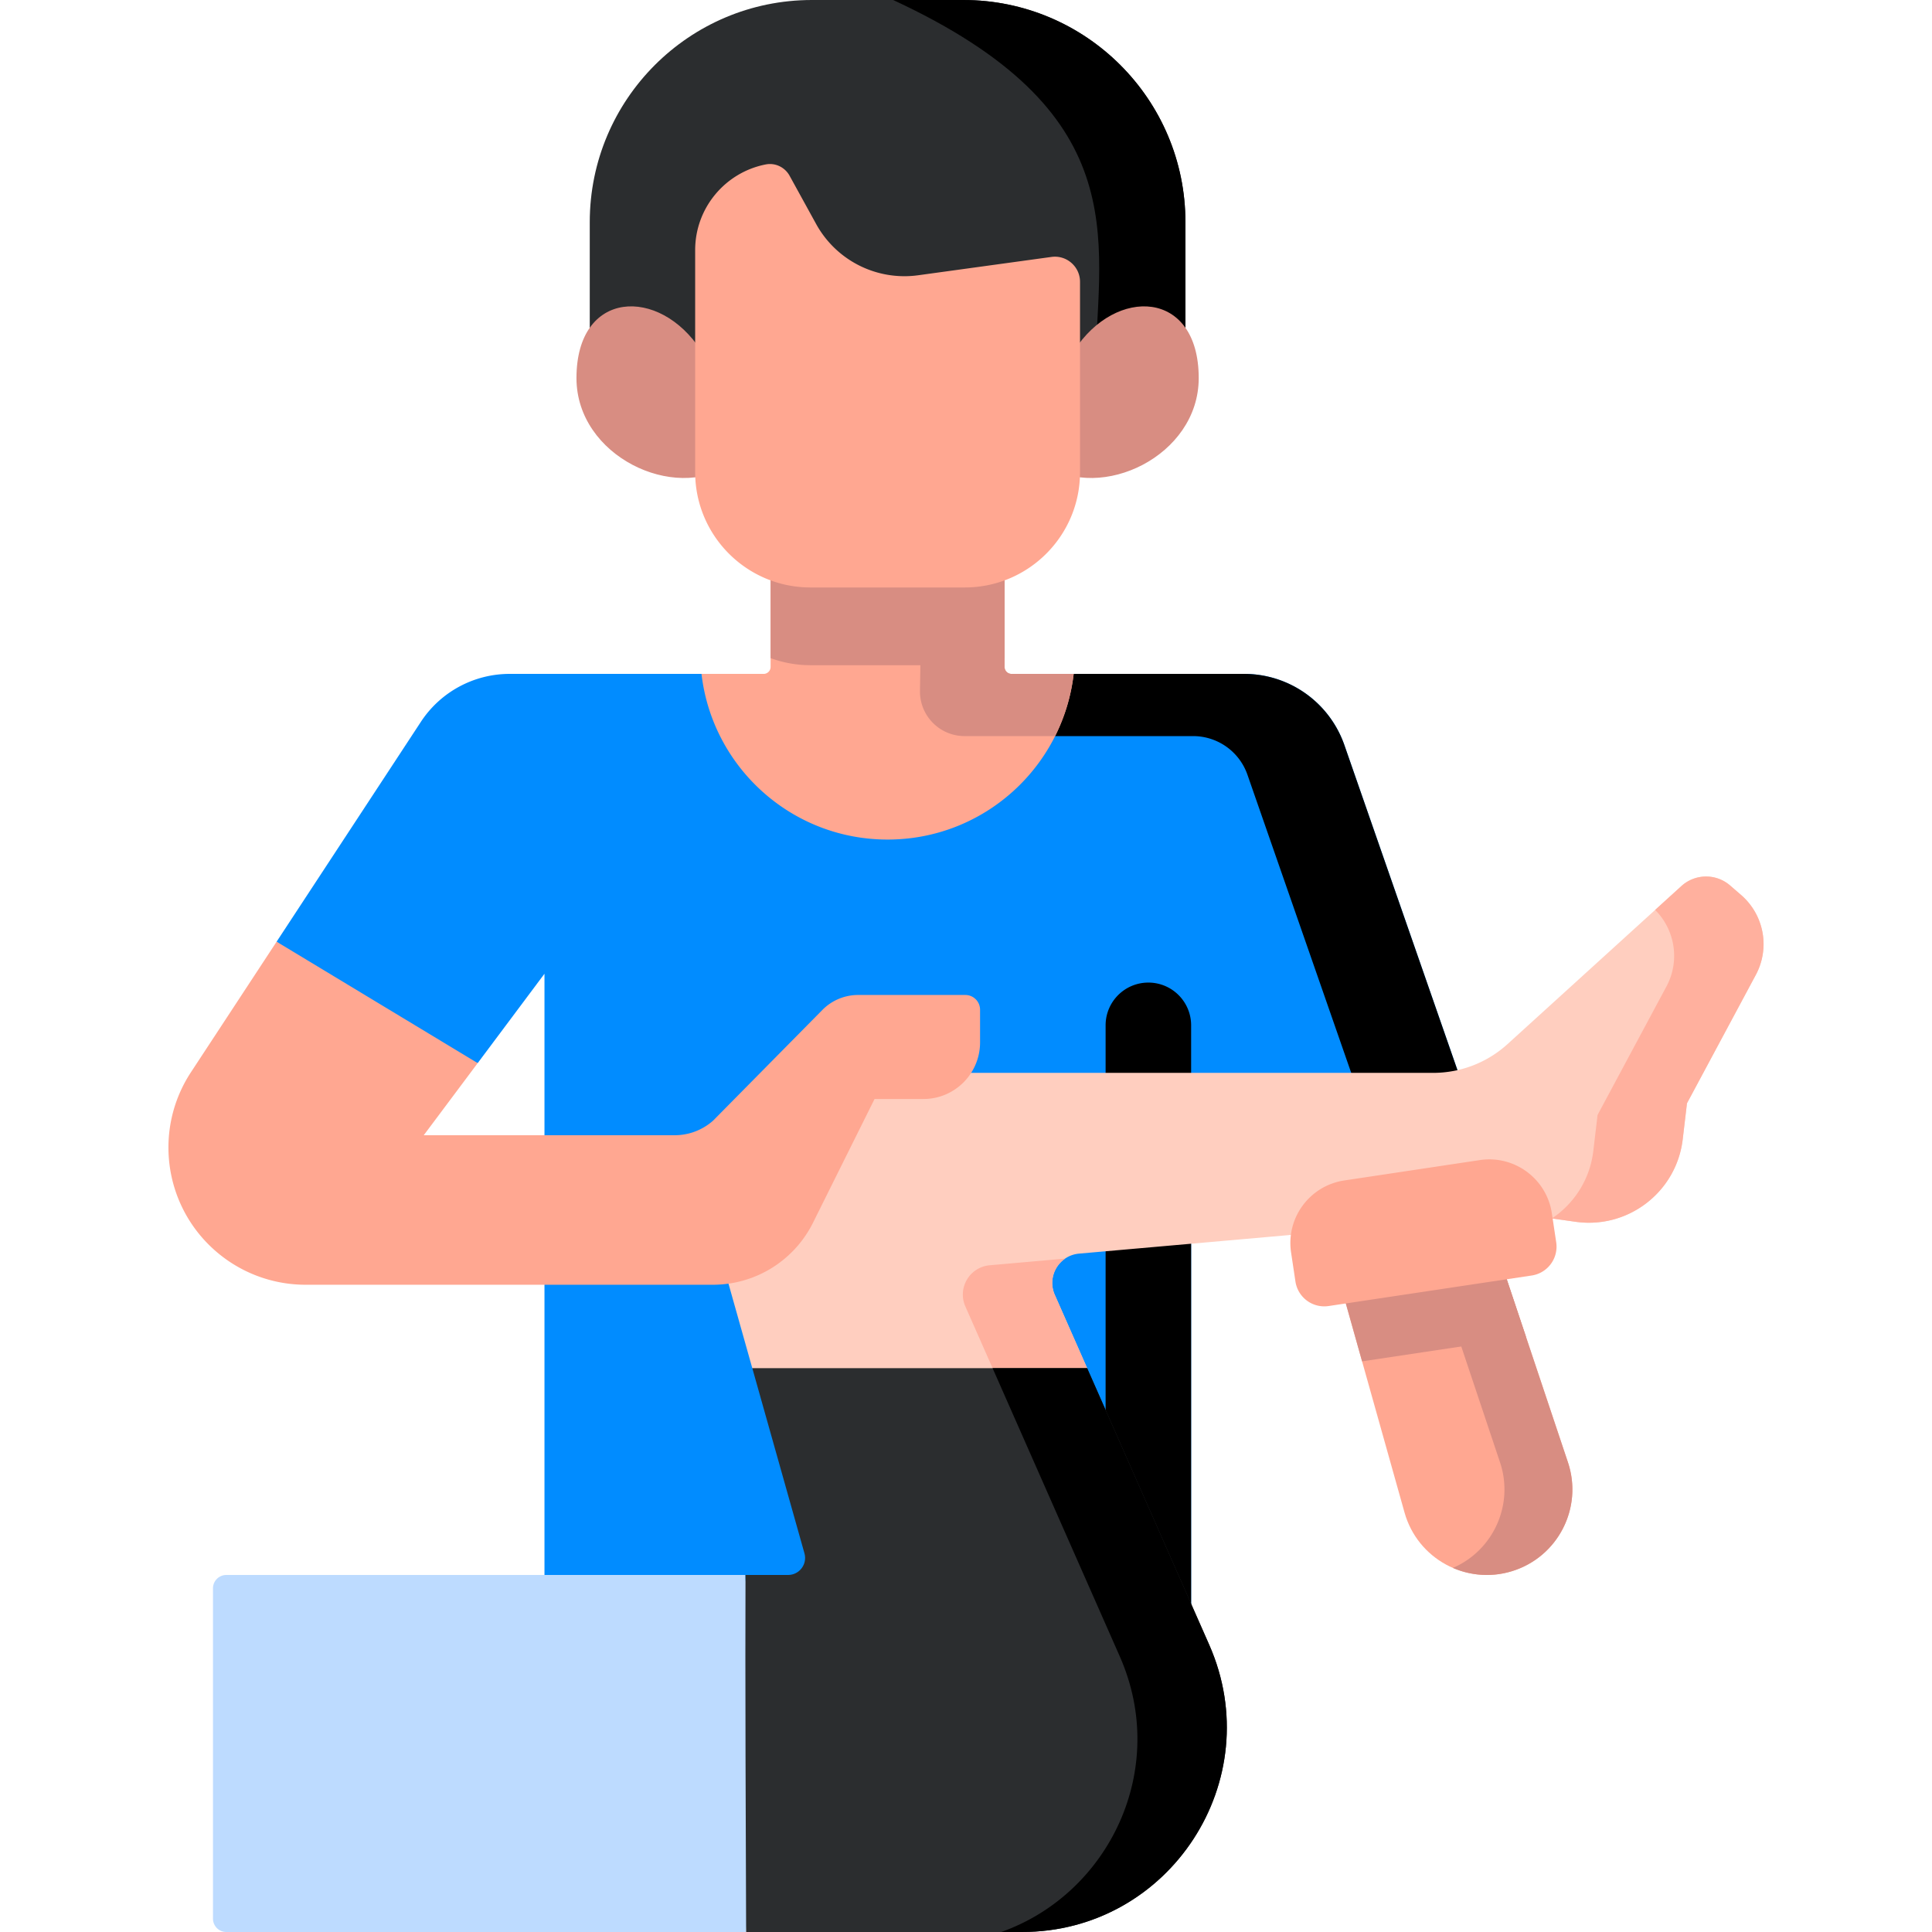 <svg xmlns="http://www.w3.org/2000/svg" version="1.1" xmlns:xlink="http://www.w3.org/1999/xlink" width="64" height="64" x="0" y="0" viewBox="0 0 512 512" style="enable-background:new 0 0 512 512" xml:space="preserve" class="">
<g>
<path fill="#2b2d2f" d="M215.16 0h40.122c32.512 0 58.868 26.356 58.868 58.868V98.66H156.292V58.868C156.292 26.356 182.648 0 215.16 0z" data-original="#017297" class="" opacity="1"></path>
<path fill="#000000" d="M255.283 0H236.7c63.642 29.506 54.68 62.443 53.541 96.646h23.911V58.868C314.151 26.356 287.795 0 255.283 0z" data-original="#025f80" class="" opacity="1"></path>
<g fill="#cc7262">
<path d="m185.778 92.913 7.603 30.238c-14.567 9.932-40.611-2.207-40.611-22.954 0-23.534 22.025-24.326 33.008-7.284zM284.665 92.913l-7.603 30.238c14.567 9.932 40.611-2.207 40.611-22.954.001-23.534-22.025-24.326-33.008-7.284z" fill="#d88d82" data-original="#cc7262" class="" opacity="1"></path>
</g>
<path fill="#018cff" d="M391.881 299.813h-76.22v164.378H144.292V258.052l-17.701 23.684-27.237-6.447-26.05-25.731 38.243-58.28a28.139 28.139 0 0 1 23.51-12.69h50.851l50.324 30.905 48.305-30.905h45.189a28.117 28.117 0 0 1 26.552 18.874z" data-original="#62dbfb" class="" opacity="1"></path>
<path fill="#nannann" d="M356.277 197.463a28.117 28.117 0 0 0-26.552-18.874h-45.189l-40.734 4.468c-.105 6.604 5.22 12.015 11.826 12.015h60.548a15.26 15.26 0 0 1 14.411 10.243l32.892 94.498h28.401zM292.997 464.191h22.664V271.726c0-6.258-5.074-11.332-11.332-11.332-6.258 0-11.332 5.074-11.332 11.332z" data-original="#01d0fb" class="" opacity="0.039"></path>
<path fill="#ffa791" d="m347.483 312.75 24.734 88.094c3.442 12.258 16.304 19.275 28.474 15.534s18.869-16.772 14.831-28.846l-29.023-86.776z" data-original="#d88d82" class="" opacity="1"></path>
<path fill="#d88d82" d="m415.521 387.531-29.023-86.776-16.322 5.018 27.345 81.758c3.771 11.274-1.822 23.38-12.487 27.98a22.559 22.559 0 0 0 15.656.866c12.17-3.741 18.87-16.771 14.831-28.846z" data-original="#cc7262" class="" opacity="1"></path>
<path fill="#ffcebf" d="m461.408 237.181-2.92-2.526a9.722 9.722 0 0 0-12.899.159l-46.076 41.881a29.334 29.334 0 0 1-19.729 7.627H229.057c-7.229 0-14.402 1.79-20.585 5.536a38.723 38.723 0 0 0-17.292 43.662l8.187 29.064 60.358 41.207 28.382-41.207-8.582-19.447c-2.157-4.888 1.128-10.449 6.45-10.918l112.379-9.918a46.717 46.717 0 0 1 10.642.278l8.558 1.208c13.922 1.965 26.736-7.908 28.384-21.871l1.126-9.532 18.252-34.047a17.212 17.212 0 0 0-3.908-21.156z" data-original="#ffcebf" class=""></path>
<path fill="#ffb09e" d="m461.408 237.181-2.92-2.526a9.722 9.722 0 0 0-12.899.159l-6.957 6.324c5.322 5.329 6.597 13.565 2.992 20.289l-18.252 34.047-1.126 9.532c-.896 7.59-5.095 13.965-10.974 17.894l6.283.887c13.922 1.965 26.736-7.908 28.384-21.871l1.126-9.532 18.252-34.047a17.214 17.214 0 0 0-3.909-21.156zM279.526 343.137c-1.59-3.604-.217-7.567 2.745-9.592l-19.989 1.764c-5.322.47-8.607 6.03-6.45 10.918l15.787 35.774 16.489-19.418z" data-original="#ffb09e" class=""></path>
<path fill="#bddbff" d="M197.542 417.384H59.977a3.533 3.533 0 0 0-3.533 3.533v87.55A3.533 3.533 0 0 0 59.977 512h137.696c-.029-9.895 20.543-22.144 20.518-34.837-.044-21.867-20.674-45.051-20.649-59.779z" data-original="#e5eef9" class="" opacity="1"></path>
<path fill="#2b2d2f" d="m320.448 435.87-32.34-73.286h-88.74l13.82 49.06c.813 2.883-1.349 5.74-4.341 5.74h-11.279c-.112 23.292.073 73.234.163 94.616h73.102c39.182 0 65.436-40.281 49.615-76.13z" data-original="#017297" class="" opacity="1"></path>
<path fill="#000000" d="M265.331 512h5.501c39.184 0 65.437-40.281 49.616-76.13l-32.34-73.286H263.05l33.704 76.377c13.213 29.938-2.923 62.961-31.423 73.039z" data-original="#025f80" class="" opacity="1"></path>
<path fill="#ffa791" d="M259.726 267.582v8.656c0 8.288-6.719 15.008-15.008 15.008h-12.955l-16.299 32.773a29.654 29.654 0 0 1-26.552 16.455H81.009c-4.554 0-9.025-.852-13.193-2.474a36.422 36.422 0 0 1-11.398-7.101c-13.139-12.048-15.594-31.848-5.818-46.745l22.704-34.596 53.287 32.177-14.293 19.112h66.517c3.738 0 7.348-1.374 10.152-3.857l28.985-29.359a13.287 13.287 0 0 1 9.456-3.952h28.415a3.904 3.904 0 0 1 3.903 3.903z" data-original="#d88d82" class="" opacity="1"></path>
<path fill="#d88d82" d="m352.311 329.945 8.657 30.833 43.423-6.526-10.364-30.986c-.615.024-1.233.075-1.855.169l-35.929 5.4a16.747 16.747 0 0 0-3.932 1.11z" data-original="#cc7262" class="" opacity="1"></path>
<path fill="#ffa791" d="m405.917 338.023-53.819 8.089a7.73 7.73 0 0 1-8.793-6.495l-1.157-7.699c-1.377-9.162 4.934-17.706 14.096-19.083l35.929-5.4c9.162-1.377 17.706 4.934 19.083 14.096l1.157 7.699a7.733 7.733 0 0 1-6.496 8.793zM266.225 176.737v-35.55h-62.007v35.55c0 1.024-.83 1.854-1.854 1.854h-16.457c2.854 24.711 23.838 43.901 49.314 43.901s46.46-19.189 49.314-43.901h-16.457a1.854 1.854 0 0 1-1.853-1.854z" data-original="#d88d82" class="" opacity="1"></path>
<path fill="#d88d82" d="M266.225 174.41v-33.223h-62.007v33.22a30.496 30.496 0 0 0 10.572 1.879h40.872a30.467 30.467 0 0 0 10.563-1.876z" data-original="#cc7262" class="" opacity="1"></path><path fill="#d88d82" d="m244.466 141.187-.663 41.87c-.105 6.604 5.22 12.015 11.826 12.015h23.98a49.328 49.328 0 0 0 4.928-16.48H268.08a1.854 1.854 0 0 1-1.854-1.854v-35.55h-21.76z" data-original="#cc7262" class="" opacity="1"></path>
<path fill="#ffa791" d="M286.218 74.688v50.44c0 16.875-13.68 30.556-30.556 30.556H214.79c-16.881 0-30.565-13.684-30.565-30.565V66.297c0-11.276 8.064-20.668 18.739-22.725 2.517-.485 5.054.763 6.289 3.008l7.03 12.781a26.706 26.706 0 0 0 27.037 13.587l35.329-4.859c4.003-.55 7.569 2.56 7.569 6.599z" data-original="#d88d82" class="" opacity="1"></path>
</g>
</svg>